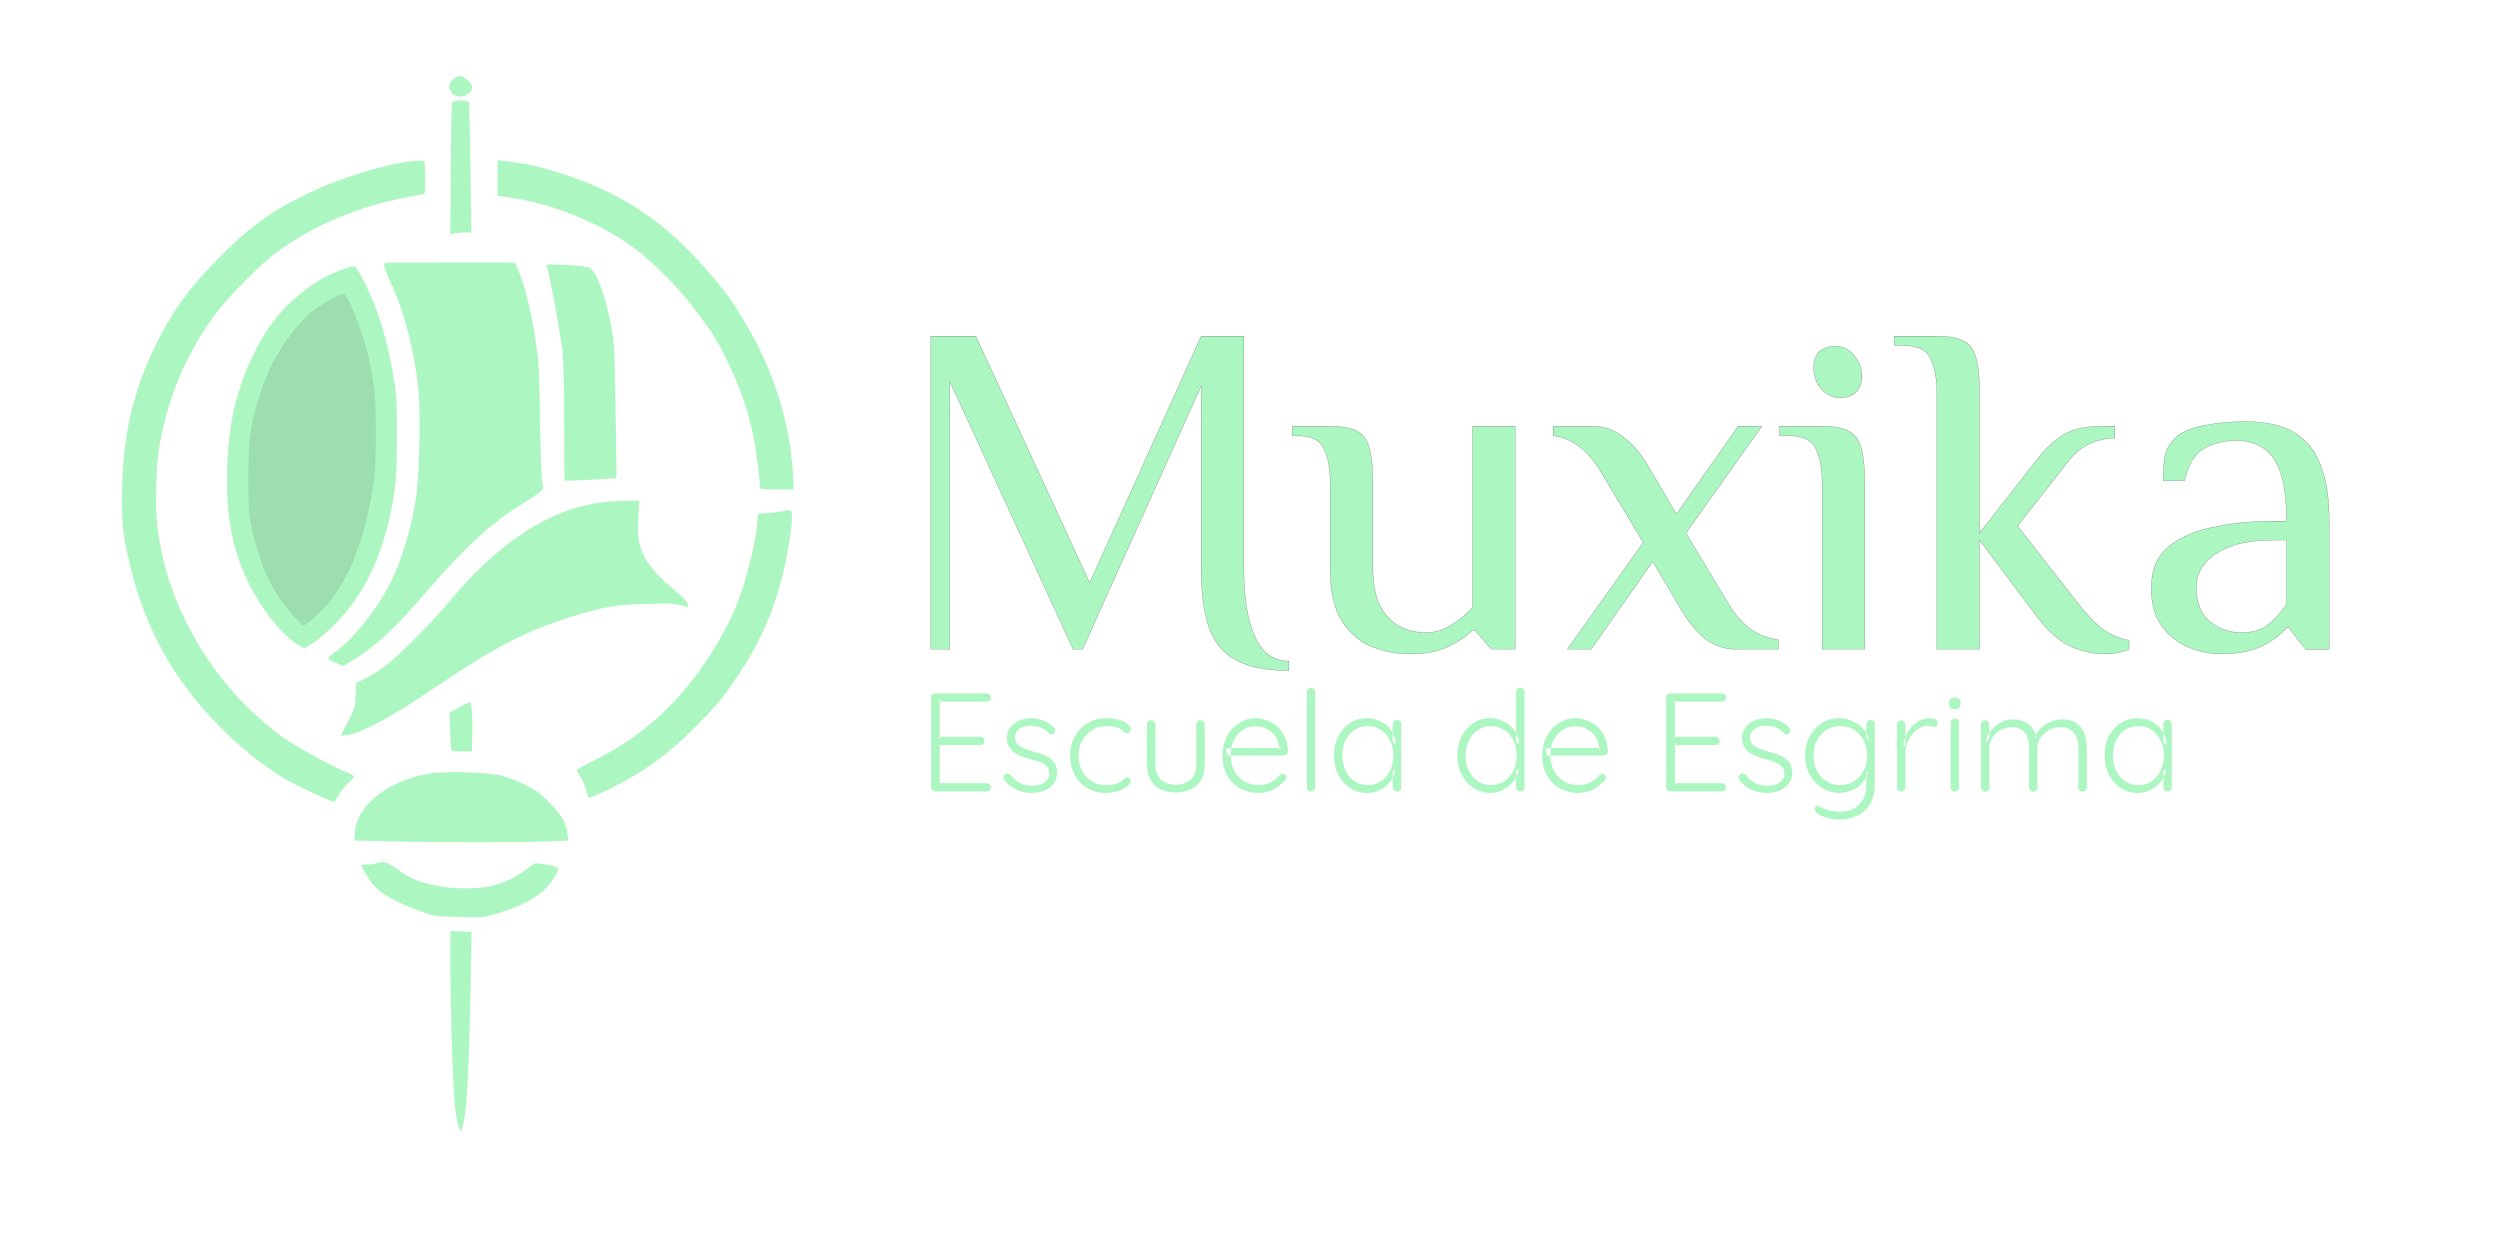 <?xml version="1.0" encoding="UTF-8" standalone="no"?>
<svg
   version="1.0"
   width="600"
   height="300"
   viewBox="0 0 450 225"
   preserveAspectRatio="xMidYMid"
   id="svg3"
   sodipodi:docname="muxika-esgrima-completo.svg"
   inkscape:version="1.4 (e7c3feb100, 2024-10-09)"
   inkscape:export-filename="LOGO-ESGRIMA-PALETA-COLORES-03.png"
   inkscape:export-xdpi="96"
   inkscape:export-ydpi="96"
   xml:space="preserve"
   xmlns:inkscape="http://www.inkscape.org/namespaces/inkscape"
   xmlns:sodipodi="http://sodipodi.sourceforge.net/DTD/sodipodi-0.dtd"
   xmlns="http://www.w3.org/2000/svg"
   xmlns:svg="http://www.w3.org/2000/svg"><defs
     id="defs3" /><sodipodi:namedview
     id="namedview3"
     pagecolor="#ffffff"
     bordercolor="#000000"
     borderopacity="0.25"
     inkscape:showpageshadow="2"
     inkscape:pageopacity="0.0"
     inkscape:pagecheckerboard="0"
     inkscape:deskcolor="#d1d1d1"
     inkscape:document-units="pt"
     inkscape:zoom="0.59326172"
     inkscape:cx="189.62963"
     inkscape:cy="187.10123"
     inkscape:window-width="1920"
     inkscape:window-height="1012"
     inkscape:window-x="0"
     inkscape:window-y="0"
     inkscape:window-maximized="1"
     inkscape:current-layer="g1"><inkscape:page
       x="0"
       y="0"
       width="450"
       height="225"
       id="page2"
       margin="0"
       bleed="0" /></sodipodi:namedview><g
     id="g1"
     transform="matrix(0.806,0,0,0.806,30.398,23.891)"><path
       style="font-size:48px;font-family:Philosopher;-inkscape-font-specification:Philosopher;white-space:pre;inline-size:173.517;fill:#acf7c1;fill-rule:evenodd;stroke:#000000;stroke-width:0.016"
       d="m 227.47,711.375 q -3.456,0 -5.424,-1.104 -1.92,-1.056 -2.688,-3.312 -0.768,-2.304 -0.768,-5.904 v -18.48 l -12,26.64 h -0.96 l -12.48,-27.12 v 27.12 h -1.92 v -31.68 h 4.56 l 11.52,24.96 11.28,-24.96 h 4.32 v 23.52 q 0,4.368 1.104,6.864 1.104,2.496 3.456,2.496 z m 12.336,-1.68 q -2.016,0 -3.888,-0.72 -1.872,-0.72 -3.072,-2.592 -1.2,-1.872 -1.2,-5.328 v -8.64 q 0,-2.16 -0.624,-3.456 -0.576,-1.344 -2.736,-1.344 h -0.48 v -0.96 h 3.84 q 1.68,0 2.592,0.432 0.96,0.432 1.344,1.68 0.384,1.248 0.384,3.648 v 8.64 q 0,2.4 0.768,3.84 0.768,1.392 1.968,2.016 1.248,0.624 2.544,0.624 1.44,0 2.64,-0.768 1.248,-0.768 2.16,-1.776 v -18.336 h 4.32 v 22.56 h -2.4 l -1.68,-1.92 h -0.24 q -0.912,0.912 -2.496,1.68 -1.584,0.72 -3.744,0.72 z m 15.84,-0.48 7.68,-10.8 -4.176,-6.96 q -2.016,-3.504 -4.944,-3.84 v -0.96 h 4.08 q 1.632,0 2.976,1.056 1.392,1.008 2.448,2.784 l 2.976,5.04 6.24,-8.88 h 2.4 l -7.68,10.8 4.176,6.96 q 1.968,3.456 5.184,3.84 v 0.96 h -4.32 q -1.632,0 -3.024,-1.008 -1.344,-1.056 -2.4,-2.832 l -2.976,-5.04 -6.24,8.88 z m 27.6,-25.44 q -1.104,0 -1.92,-0.912 -0.768,-0.912 -0.768,-2.16 0,-1.008 0.576,-1.584 0.624,-0.576 1.632,-0.576 1.104,0 1.872,0.912 0.816,0.912 0.816,2.16 0,1.008 -0.624,1.584 -0.576,0.576 -1.584,0.576 z m -1.824,25.44 v -16.8 q 0,-2.16 -0.624,-3.456 -0.576,-1.344 -2.736,-1.344 h -0.96 v -0.96 h 4.32 q 1.68,0 2.592,0.432 0.96,0.432 1.344,1.68 0.384,1.248 0.384,3.648 v 16.8 z m 28.656,0.48 q -1.824,0 -3.6,-0.816 -1.728,-0.864 -3.36,-3.024 l -5.76,-7.68 v 11.04 h -4.32 v -25.92 q 0,-2.16 -0.624,-3.456 -0.576,-1.344 -2.736,-1.344 h -0.96 v -0.96 h 4.32 q 1.68,0 2.592,0.432 0.96,0.432 1.344,1.68 0.384,1.248 0.384,3.648 v 14.16 l 6,-7.68 q 1.104,-1.392 2.496,-2.256 1.392,-0.864 3.744,-0.864 h 1.44 v 1.2 q -1.248,0 -2.448,0.528 -1.2,0.528 -2.112,1.632 l -5.28,6.72 6,7.68 q 1.392,1.824 2.592,2.736 1.248,0.912 2.688,1.152 v 0.912 q -0.384,0.192 -1.056,0.336 -0.624,0.144 -1.344,0.144 z m 11.616,0 q -1.008,0 -2.208,-0.336 -1.152,-0.288 -2.256,-1.056 -1.104,-0.768 -1.824,-2.064 -0.672,-1.296 -0.672,-3.264 0,-2.64 1.68,-4.08 1.728,-1.44 4.512,-2.016 2.832,-0.624 6.048,-0.624 h 1.44 q 0,-3.36 -0.672,-5.088 -0.672,-1.776 -1.824,-2.4 -1.104,-0.672 -2.544,-0.672 -2.016,0 -3.408,0.864 -1.344,0.864 -1.872,3.216 h -2.16 q 0,-1.248 0.144,-2.304 0.144,-1.104 1.056,-2.016 0.912,-0.912 2.976,-1.296 2.064,-0.384 4.224,-0.384 1.632,0 3.12,0.384 1.536,0.384 2.688,1.44 1.2,1.008 1.872,3.024 0.72,1.968 0.72,5.232 v 12.96 h -2.4 l -1.68,-2.16 h -0.24 q -0.72,0.912 -2.352,1.776 -1.632,0.864 -4.368,0.864 z m 2.16,-2.16 q 1.776,0 2.784,-0.864 1.056,-0.912 1.776,-2.016 v -6.48 h -1.44 q -3.6,0 -5.664,1.344 -2.016,1.296 -2.016,3.456 0,2.352 1.392,3.456 1.392,1.104 3.168,1.104 z"
       id="text6"
       transform="matrix(2.207,0,0,2.207,-251.891,-1449.886)"
       aria-label="Muxika" /><path
       style="font-size:6.685px;font-family:Quicksand;-inkscape-font-specification:Quicksand;white-space:pre;inline-size:173.517;fill:#acf7c1;fill-rule:evenodd;stroke-width:1.6"
       d="m 187.93,704.536 h 2.453 q 0.08,0 0.14,0.06 0.06,0.053 0.06,0.14 0,0.087 -0.06,0.14 -0.06,0.053 -0.14,0.053 h -2.3 l 0.067,-0.114 v 1.878 l -0.073,-0.087 h 2.005 q 0.08,0 0.14,0.06 0.06,0.06 0.06,0.14 0,0.087 -0.06,0.14 -0.06,0.053 -0.14,0.053 h -1.992 l 0.06,-0.067 v 1.925 l -0.033,-0.04 h 2.266 q 0.08,0 0.14,0.06 0.06,0.06 0.06,0.14 0,0.087 -0.06,0.14 -0.06,0.053 -0.14,0.053 h -2.453 q -0.08,0 -0.14,-0.06 -0.06,-0.06 -0.06,-0.14 v -4.278 q 0,-0.08 0.06,-0.14 0.06,-0.06 0.14,-0.06 z m 3.302,4.138 q -0.053,-0.08 -0.053,-0.154 0.007,-0.08 0.087,-0.127 0.053,-0.047 0.12,-0.04 0.073,0.007 0.134,0.067 0.18,0.234 0.435,0.381 0.261,0.14 0.615,0.14 0.187,0 0.368,-0.06 0.187,-0.067 0.307,-0.194 0.12,-0.134 0.12,-0.334 0,-0.207 -0.12,-0.334 -0.12,-0.127 -0.314,-0.201 -0.187,-0.073 -0.401,-0.127 -0.227,-0.06 -0.441,-0.134 -0.214,-0.08 -0.381,-0.194 -0.16,-0.12 -0.261,-0.287 -0.1,-0.167 -0.1,-0.408 0,-0.281 0.154,-0.495 0.154,-0.214 0.414,-0.334 0.267,-0.12 0.602,-0.12 0.167,0 0.361,0.047 0.194,0.04 0.381,0.14 0.187,0.1 0.334,0.274 0.06,0.06 0.06,0.14 0,0.073 -0.067,0.134 -0.053,0.04 -0.127,0.04 -0.067,0 -0.114,-0.053 -0.16,-0.18 -0.381,-0.274 -0.221,-0.094 -0.475,-0.094 -0.194,0 -0.368,0.067 -0.167,0.06 -0.281,0.187 -0.114,0.127 -0.114,0.334 0.013,0.194 0.134,0.314 0.127,0.12 0.328,0.201 0.207,0.08 0.461,0.147 0.214,0.053 0.408,0.127 0.201,0.073 0.348,0.187 0.154,0.107 0.241,0.274 0.094,0.167 0.094,0.421 0,0.294 -0.167,0.508 -0.16,0.214 -0.435,0.328 -0.274,0.114 -0.608,0.114 -0.361,0 -0.702,-0.14 -0.334,-0.14 -0.595,-0.468 z m 4.833,-2.955 q 0.321,0 0.588,0.073 0.267,0.067 0.428,0.187 0.167,0.12 0.167,0.261 0,0.067 -0.047,0.134 -0.047,0.06 -0.127,0.06 -0.08,0 -0.134,-0.04 -0.047,-0.04 -0.1,-0.094 -0.047,-0.053 -0.14,-0.1 -0.087,-0.04 -0.247,-0.073 -0.16,-0.033 -0.368,-0.033 -0.374,0 -0.675,0.187 -0.301,0.187 -0.475,0.508 -0.174,0.314 -0.174,0.709 0,0.401 0.167,0.722 0.167,0.321 0.461,0.508 0.294,0.18 0.689,0.18 0.267,0 0.414,-0.047 0.147,-0.047 0.254,-0.107 0.127,-0.073 0.18,-0.14 0.06,-0.073 0.154,-0.073 0.087,0 0.127,0.053 0.047,0.047 0.047,0.127 0,0.107 -0.16,0.241 -0.154,0.127 -0.428,0.227 -0.274,0.094 -0.628,0.094 -0.501,0 -0.882,-0.234 -0.374,-0.234 -0.588,-0.635 -0.207,-0.408 -0.207,-0.916 0,-0.488 0.214,-0.889 0.214,-0.401 0.595,-0.642 0.388,-0.247 0.896,-0.247 z m 4.512,0.1 q 0.087,0 0.14,0.06 0.06,0.06 0.06,0.14 v 1.885 q 0,0.662 -0.374,1.009 -0.374,0.348 -1.009,0.348 -0.628,0 -1.003,-0.348 -0.368,-0.348 -0.368,-1.009 v -1.885 q 0,-0.08 0.053,-0.14 0.06,-0.06 0.147,-0.06 0.087,0 0.14,0.06 0.06,0.06 0.06,0.14 v 1.885 q 0,0.481 0.254,0.735 0.261,0.247 0.715,0.247 0.461,0 0.722,-0.247 0.261,-0.254 0.261,-0.735 v -1.885 q 0,-0.08 0.053,-0.14 0.053,-0.06 0.147,-0.06 z m 2.794,3.463 q -0.515,0 -0.909,-0.221 -0.394,-0.221 -0.615,-0.615 -0.221,-0.394 -0.221,-0.922 0,-0.568 0.221,-0.969 0.227,-0.401 0.582,-0.615 0.361,-0.221 0.762,-0.221 0.294,0 0.568,0.107 0.281,0.1 0.495,0.307 0.221,0.201 0.348,0.495 0.134,0.294 0.147,0.682 -0.007,0.08 -0.067,0.14 -0.06,0.053 -0.14,0.053 h -2.681 l -0.08,-0.361 h 2.634 l -0.087,0.08 v -0.134 q -0.027,-0.314 -0.201,-0.535 -0.174,-0.221 -0.421,-0.334 -0.247,-0.114 -0.515,-0.114 -0.201,0 -0.414,0.08 -0.207,0.08 -0.381,0.254 -0.167,0.167 -0.274,0.434 -0.107,0.261 -0.107,0.622 0,0.394 0.16,0.715 0.16,0.321 0.461,0.508 0.307,0.187 0.729,0.187 0.234,0 0.421,-0.067 0.187,-0.067 0.328,-0.174 0.14,-0.114 0.234,-0.234 0.073,-0.06 0.147,-0.06 0.067,0 0.114,0.053 0.053,0.053 0.053,0.12 0,0.08 -0.067,0.14 -0.201,0.241 -0.521,0.421 -0.321,0.174 -0.702,0.174 z m 2.674,-0.267 q 0,0.08 -0.06,0.14 -0.06,0.06 -0.14,0.06 -0.087,0 -0.147,-0.06 -0.053,-0.06 -0.053,-0.14 v -4.546 q 0,-0.08 0.06,-0.14 0.06,-0.06 0.14,-0.06 0.087,0 0.14,0.06 0.06,0.06 0.06,0.14 z m 3.897,-3.215 q 0.087,0 0.14,0.06 0.06,0.06 0.06,0.147 v 3.008 q 0,0.08 -0.06,0.14 -0.06,0.06 -0.14,0.06 -0.087,0 -0.147,-0.06 -0.053,-0.06 -0.053,-0.14 v -0.795 l 0.114,-0.053 q 0,0.187 -0.107,0.381 -0.1,0.194 -0.281,0.361 -0.18,0.167 -0.428,0.274 -0.241,0.1 -0.521,0.1 -0.455,0 -0.816,-0.234 -0.354,-0.234 -0.562,-0.642 -0.201,-0.408 -0.201,-0.916 0,-0.521 0.207,-0.916 0.207,-0.401 0.562,-0.628 0.354,-0.227 0.802,-0.227 0.287,0 0.535,0.1 0.254,0.1 0.441,0.274 0.187,0.174 0.287,0.401 0.107,0.221 0.107,0.461 l -0.14,-0.1 v -0.849 q 0,-0.087 0.053,-0.147 0.06,-0.06 0.147,-0.06 z m -1.39,3.108 q 0.354,0 0.628,-0.18 0.274,-0.187 0.428,-0.508 0.16,-0.328 0.16,-0.729 0,-0.394 -0.16,-0.709 -0.154,-0.314 -0.428,-0.501 -0.274,-0.187 -0.628,-0.187 -0.348,0 -0.628,0.18 -0.274,0.18 -0.435,0.495 -0.154,0.314 -0.154,0.722 0,0.401 0.154,0.729 0.16,0.321 0.435,0.508 0.274,0.18 0.628,0.18 z m 7.266,-4.639 q 0.087,0 0.14,0.06 0.06,0.053 0.06,0.14 v 4.546 q 0,0.08 -0.06,0.14 -0.06,0.06 -0.14,0.06 -0.087,0 -0.147,-0.06 -0.053,-0.06 -0.053,-0.14 v -0.795 l 0.114,-0.094 q 0,0.187 -0.1,0.394 -0.1,0.201 -0.287,0.374 -0.18,0.174 -0.428,0.281 -0.241,0.107 -0.521,0.107 -0.448,0 -0.809,-0.234 -0.354,-0.234 -0.562,-0.635 -0.207,-0.401 -0.207,-0.916 0,-0.508 0.207,-0.909 0.207,-0.408 0.562,-0.635 0.354,-0.234 0.802,-0.234 0.274,0 0.521,0.1 0.247,0.1 0.435,0.274 0.194,0.174 0.301,0.401 0.114,0.221 0.114,0.461 l -0.14,-0.1 v -2.386 q 0,-0.08 0.053,-0.14 0.06,-0.06 0.147,-0.06 z m -1.39,4.639 q 0.361,0 0.628,-0.18 0.274,-0.187 0.428,-0.501 0.16,-0.321 0.16,-0.729 0,-0.401 -0.16,-0.715 -0.154,-0.321 -0.428,-0.501 -0.274,-0.187 -0.628,-0.187 -0.348,0 -0.628,0.187 -0.274,0.18 -0.435,0.501 -0.154,0.314 -0.154,0.715 0,0.401 0.154,0.722 0.16,0.321 0.435,0.508 0.281,0.18 0.628,0.18 z m 4.185,0.374 q -0.515,0 -0.909,-0.221 -0.394,-0.221 -0.615,-0.615 -0.221,-0.394 -0.221,-0.922 0,-0.568 0.221,-0.969 0.227,-0.401 0.582,-0.615 0.361,-0.221 0.762,-0.221 0.294,0 0.568,0.107 0.281,0.1 0.495,0.307 0.221,0.201 0.348,0.495 0.134,0.294 0.147,0.682 -0.007,0.08 -0.067,0.14 -0.06,0.053 -0.14,0.053 h -2.681 l -0.08,-0.361 h 2.634 l -0.087,0.08 v -0.134 q -0.027,-0.314 -0.201,-0.535 -0.174,-0.221 -0.421,-0.334 -0.247,-0.114 -0.515,-0.114 -0.201,0 -0.414,0.08 -0.207,0.08 -0.381,0.254 -0.167,0.167 -0.274,0.434 -0.107,0.261 -0.107,0.622 0,0.394 0.16,0.715 0.16,0.321 0.461,0.508 0.307,0.187 0.729,0.187 0.234,0 0.421,-0.067 0.187,-0.067 0.328,-0.174 0.14,-0.114 0.234,-0.234 0.073,-0.06 0.147,-0.06 0.067,0 0.114,0.053 0.053,0.053 0.053,0.12 0,0.08 -0.067,0.14 -0.201,0.241 -0.521,0.421 -0.321,0.174 -0.702,0.174 z m 4.358,-4.746 h 2.453 q 0.08,0 0.14,0.06 0.06,0.053 0.06,0.14 0,0.087 -0.06,0.14 -0.06,0.053 -0.14,0.053 h -2.3 l 0.067,-0.114 v 1.878 l -0.073,-0.087 h 2.005 q 0.08,0 0.14,0.06 0.06,0.06 0.06,0.14 0,0.087 -0.06,0.14 -0.06,0.053 -0.14,0.053 h -1.992 l 0.06,-0.067 v 1.925 l -0.033,-0.04 h 2.266 q 0.08,0 0.14,0.06 0.06,0.06 0.06,0.14 0,0.087 -0.06,0.14 -0.06,0.053 -0.14,0.053 h -2.453 q -0.08,0 -0.14,-0.06 -0.06,-0.06 -0.06,-0.14 v -4.278 q 0,-0.08 0.06,-0.14 0.06,-0.06 0.14,-0.06 z m 3.302,4.138 q -0.053,-0.08 -0.053,-0.154 0.007,-0.08 0.087,-0.127 0.053,-0.047 0.12,-0.04 0.073,0.007 0.134,0.067 0.18,0.234 0.435,0.381 0.261,0.14 0.615,0.14 0.187,0 0.368,-0.06 0.187,-0.067 0.307,-0.194 0.12,-0.134 0.12,-0.334 0,-0.207 -0.12,-0.334 -0.12,-0.127 -0.314,-0.201 -0.187,-0.073 -0.401,-0.127 -0.227,-0.06 -0.441,-0.134 -0.214,-0.08 -0.381,-0.194 -0.16,-0.12 -0.261,-0.287 -0.1,-0.167 -0.1,-0.408 0,-0.281 0.154,-0.495 0.154,-0.214 0.414,-0.334 0.267,-0.12 0.602,-0.12 0.167,0 0.361,0.047 0.194,0.04 0.381,0.14 0.187,0.1 0.334,0.274 0.06,0.06 0.06,0.14 0,0.073 -0.067,0.134 -0.053,0.04 -0.127,0.04 -0.067,0 -0.114,-0.053 -0.16,-0.18 -0.381,-0.274 -0.221,-0.094 -0.475,-0.094 -0.194,0 -0.368,0.067 -0.167,0.06 -0.281,0.187 -0.114,0.127 -0.114,0.334 0.013,0.194 0.134,0.314 0.127,0.12 0.328,0.201 0.207,0.08 0.461,0.147 0.214,0.053 0.408,0.127 0.201,0.073 0.348,0.187 0.154,0.107 0.241,0.274 0.094,0.167 0.094,0.421 0,0.294 -0.167,0.508 -0.16,0.214 -0.434,0.328 -0.274,0.114 -0.608,0.114 -0.361,0 -0.702,-0.14 -0.334,-0.14 -0.595,-0.468 z m 4.753,-2.955 q 0.301,0 0.555,0.107 0.254,0.1 0.441,0.267 0.194,0.16 0.301,0.348 0.107,0.18 0.107,0.348 l -0.114,-0.16 v -0.622 q 0,-0.087 0.053,-0.147 0.06,-0.06 0.147,-0.06 0.094,0 0.147,0.06 0.053,0.06 0.053,0.147 v 2.894 q 0,0.535 -0.221,0.902 -0.221,0.368 -0.602,0.555 -0.374,0.194 -0.856,0.194 -0.234,0 -0.495,-0.06 -0.254,-0.06 -0.441,-0.154 -0.18,-0.094 -0.201,-0.194 -0.053,-0.06 -0.053,-0.12 0.007,-0.053 0.06,-0.094 0.067,-0.047 0.14,-0.013 0.073,0.04 0.221,0.1 0.067,0.02 0.18,0.06 0.114,0.04 0.267,0.067 0.16,0.033 0.334,0.033 0.602,0 0.929,-0.348 0.334,-0.341 0.334,-0.902 v -0.642 l 0.073,0.02 q -0.06,0.241 -0.201,0.421 -0.134,0.18 -0.321,0.307 -0.187,0.12 -0.408,0.18 -0.214,0.067 -0.428,0.067 -0.461,0 -0.829,-0.234 -0.368,-0.234 -0.588,-0.635 -0.214,-0.401 -0.214,-0.916 0,-0.508 0.214,-0.909 0.221,-0.408 0.582,-0.635 0.368,-0.234 0.829,-0.234 z m 0.047,0.374 q -0.368,0 -0.662,0.187 -0.287,0.18 -0.455,0.501 -0.16,0.314 -0.16,0.715 0,0.401 0.16,0.722 0.167,0.321 0.455,0.508 0.294,0.18 0.662,0.18 0.368,0 0.655,-0.18 0.287,-0.18 0.455,-0.495 0.167,-0.321 0.167,-0.735 0,-0.414 -0.167,-0.729 -0.167,-0.321 -0.455,-0.495 -0.287,-0.18 -0.655,-0.18 z m 2.901,3.122 q -0.094,0 -0.147,-0.06 -0.053,-0.06 -0.053,-0.14 v -2.995 q 0,-0.08 0.053,-0.14 0.06,-0.06 0.147,-0.06 0.087,0 0.14,0.06 0.06,0.06 0.06,0.14 v 1.003 l -0.1,0.02 q 0.02,-0.234 0.114,-0.461 0.1,-0.234 0.267,-0.428 0.167,-0.194 0.394,-0.314 0.234,-0.12 0.521,-0.12 0.12,0 0.234,0.053 0.114,0.047 0.114,0.16 0,0.1 -0.053,0.154 -0.053,0.053 -0.127,0.053 -0.06,0 -0.134,-0.033 -0.067,-0.033 -0.18,-0.033 -0.187,0 -0.374,0.114 -0.187,0.107 -0.341,0.294 -0.154,0.187 -0.247,0.421 -0.087,0.227 -0.087,0.461 v 1.651 q 0,0.08 -0.06,0.14 -0.06,0.06 -0.14,0.06 z m 2.761,-0.201 q 0,0.08 -0.06,0.14 -0.06,0.06 -0.14,0.06 -0.087,0 -0.147,-0.06 -0.053,-0.06 -0.053,-0.14 v -3.075 q 0,-0.08 0.053,-0.14 0.06,-0.06 0.147,-0.06 0.087,0 0.14,0.06 0.06,0.06 0.06,0.14 z m -0.201,-3.723 q -0.14,0 -0.214,-0.06 -0.067,-0.067 -0.067,-0.187 v -0.067 q 0,-0.12 0.073,-0.18 0.08,-0.067 0.214,-0.067 0.127,0 0.194,0.067 0.073,0.06 0.073,0.18 v 0.067 q 0,0.12 -0.073,0.187 -0.067,0.06 -0.201,0.06 z m 2.781,0.481 q 0.414,0 0.709,0.221 0.294,0.214 0.401,0.642 l -0.094,0.027 0.04,-0.12 q 0.087,-0.201 0.287,-0.374 0.207,-0.18 0.468,-0.287 0.261,-0.107 0.528,-0.107 0.421,0 0.675,0.18 0.261,0.18 0.374,0.488 0.12,0.301 0.12,0.682 v 1.892 q 0,0.08 -0.06,0.14 -0.053,0.06 -0.14,0.06 -0.087,0 -0.147,-0.06 -0.053,-0.06 -0.053,-0.14 v -1.872 q 0,-0.274 -0.087,-0.501 -0.087,-0.227 -0.274,-0.361 -0.187,-0.134 -0.501,-0.134 -0.274,0 -0.528,0.134 -0.247,0.134 -0.408,0.361 -0.154,0.227 -0.154,0.501 v 1.872 q 0,0.08 -0.06,0.14 -0.053,0.06 -0.14,0.06 -0.087,0 -0.147,-0.06 -0.053,-0.06 -0.053,-0.14 v -1.892 q 0,-0.274 -0.08,-0.495 -0.08,-0.221 -0.261,-0.348 -0.18,-0.134 -0.488,-0.134 -0.274,0 -0.521,0.134 -0.241,0.127 -0.394,0.348 -0.147,0.221 -0.147,0.495 v 1.892 q 0,0.08 -0.06,0.14 -0.06,0.06 -0.14,0.06 -0.094,0 -0.147,-0.06 -0.053,-0.06 -0.053,-0.14 v -2.995 q 0,-0.08 0.053,-0.14 0.06,-0.06 0.147,-0.06 0.087,0 0.14,0.06 0.06,0.06 0.06,0.14 v 0.622 l -0.18,0.247 q 0.02,-0.201 0.127,-0.401 0.114,-0.201 0.294,-0.361 0.18,-0.16 0.408,-0.254 0.234,-0.1 0.488,-0.1 z m 7.36,0.027 q 0.087,0 0.14,0.06 0.06,0.06 0.06,0.147 v 3.008 q 0,0.08 -0.06,0.14 -0.06,0.06 -0.14,0.06 -0.087,0 -0.147,-0.06 -0.053,-0.06 -0.053,-0.14 v -0.795 l 0.114,-0.053 q 0,0.187 -0.107,0.381 -0.1,0.194 -0.281,0.361 -0.18,0.167 -0.428,0.274 -0.241,0.1 -0.521,0.1 -0.455,0 -0.816,-0.234 -0.354,-0.234 -0.562,-0.642 -0.201,-0.408 -0.201,-0.916 0,-0.521 0.207,-0.916 0.207,-0.401 0.562,-0.628 0.354,-0.227 0.802,-0.227 0.287,0 0.535,0.1 0.254,0.1 0.441,0.274 0.187,0.174 0.287,0.401 0.107,0.221 0.107,0.461 l -0.14,-0.1 v -0.849 q 0,-0.087 0.053,-0.147 0.06,-0.06 0.147,-0.06 z m -1.39,3.108 q 0.354,0 0.628,-0.18 0.274,-0.187 0.428,-0.508 0.16,-0.328 0.16,-0.729 0,-0.394 -0.16,-0.709 -0.154,-0.314 -0.428,-0.501 -0.274,-0.187 -0.628,-0.187 -0.348,0 -0.628,0.18 -0.274,0.18 -0.434,0.495 -0.154,0.314 -0.154,0.722 0,0.401 0.154,0.729 0.16,0.321 0.434,0.508 0.274,0.18 0.628,0.18 z"
       id="text1"
       transform="matrix(4.685,0,0,4.685,-709.308,-3175.544)"
       aria-label="Escuela de Esgrima" /></g><g
     transform="matrix(0.025,0,0,-0.025,-42.19,234.855)"
     fill="#000000"
     stroke="none"
     id="g3"
     style="fill:#acf7c1;fill-opacity:1;stroke:none;stroke-width:16;stroke-dasharray:none;stroke-opacity:1"><path
       d="m 5063,8809 c 33,-36 34,-53 2,-84 -35,-36 -96,-35 -124,1 -30,38 -26,68 11,99 38,32 71,28 111,-16 z m 1,-161 c 3,-13 8,-227 11,-475 l 7,-453 h -54 c -29,0 -63,-3 -75,-6 l -23,-6 3,468 c 1,258 6,475 10,482 5,7 30,12 62,12 49,0 55,-3 59,-22 z m -316,-530 c 2,-104 1,-117 -15,-122 -10,-2 -58,-12 -108,-21 -351,-63 -683,-203 -955,-404 -104,-77 -341,-317 -426,-431 -212,-285 -342,-589 -410,-962 -21,-117 -30,-428 -15,-558 28,-246 90,-458 199,-684 164,-337 387,-609 687,-837 84,-63 350,-211 469,-261 75,-31 76,-35 28,-75 -24,-20 -57,-60 -74,-89 -16,-30 -31,-54 -33,-54 -18,0 -239,101 -320,146 -257,143 -531,390 -744,672 -180,238 -318,531 -396,842 -62,249 -69,305 -69,540 0,416 76,755 246,1097 119,242 234,399 447,616 239,244 414,366 726,505 236,106 592,203 725,198 l 35,-1 z m 692,101 c 101,-15 312,-76 450,-130 346,-136 612,-325 875,-626 149,-169 207,-251 312,-433 188,-327 299,-691 320,-1047 l 6,-113 h -121 c -67,0 -122,3 -122,8 -1,64 -26,265 -46,367 -35,171 -87,331 -167,501 -76,165 -118,236 -232,389 -158,213 -358,409 -540,528 -235,153 -554,274 -812,308 l -93,13 v 128 129 l 53,-6 c 28,-3 81,-10 117,-16 z m -12,-791 c 42,-97 95,-327 122,-528 18,-128 22,-223 26,-540 3,-220 10,-406 16,-434 11,-48 10,-50 -19,-76 -17,-15 -72,-52 -124,-83 -202,-119 -420,-318 -681,-622 -231,-269 -368,-398 -516,-489 l -93,-58 -54,23 c -30,12 -55,27 -55,33 0,6 26,29 57,51 130,93 297,305 396,501 73,147 144,380 178,591 26,161 37,593 20,783 -24,258 -99,557 -191,758 -61,135 -68,159 -44,164 10,1 223,3 474,3 h 455 z m 509,36 c 49,-32 115,-217 154,-433 19,-102 22,-175 29,-596 5,-264 7,-481 6,-482 -5,-5 -369,-24 -373,-19 -2,2 -4,181 -3,397 0,217 -5,450 -11,519 -10,113 -95,577 -114,624 -8,19 -3,19 141,12 104,-5 156,-11 171,-22 z m -1632,-89 c 100,-197 160,-386 208,-650 31,-176 32,-187 32,-470 0,-306 -7,-380 -52,-583 -71,-327 -205,-586 -403,-782 -53,-52 -122,-110 -153,-129 l -58,-34 -36,19 c -101,53 -246,225 -342,404 -135,255 -188,513 -178,868 5,196 34,401 72,515 7,23 23,74 34,112 23,81 121,282 178,367 96,144 209,254 360,352 78,50 236,117 268,113 14,-1 34,-30 70,-102 z M 6283,5657 c -6,-140 2,-186 48,-279 32,-62 116,-155 210,-230 78,-63 113,-107 97,-123 -2,-2 -26,3 -53,11 -41,13 -85,15 -245,10 -222,-6 -308,-21 -534,-91 -331,-103 -553,-218 -994,-516 -296,-201 -524,-324 -619,-336 l -53,-6 52,99 c 50,95 52,103 56,190 l 4,91 66,32 c 36,18 100,58 141,89 101,76 333,308 457,457 363,439 735,679 1119,724 39,5 112,9 162,10 l 93,1 z m 1107,8 c 0,-75 -39,-304 -74,-437 -67,-257 -163,-471 -315,-698 -108,-161 -138,-197 -296,-359 -170,-174 -335,-301 -523,-402 -131,-71 -250,-125 -257,-117 -1,2 -10,28 -19,59 -8,30 -27,72 -41,93 -14,20 -25,41 -25,45 0,5 55,36 123,69 326,160 586,389 799,702 123,182 202,335 265,515 45,129 104,379 111,470 l 7,90 85,7 c 47,3 99,11 115,16 37,11 45,1 45,-53 z M 5085,4278 c 3,-35 5,-115 3,-178 l -3,-115 -72,-1 c -59,-1 -73,2 -77,15 -2,9 -6,72 -8,141 l -3,125 70,37 c 39,21 73,38 77,38 3,0 9,-28 13,-62 z m 215,-469 c 41,-10 117,-39 168,-65 77,-38 108,-60 174,-127 89,-90 122,-147 132,-223 l 6,-51 -121,-6 c -158,-9 -867,-9 -1178,0 l -243,6 4,57 c 14,194 241,375 533,424 113,20 423,11 525,-15 z m -751,-674 c 98,-69 148,-90 274,-116 124,-26 289,-28 397,-5 90,19 197,70 265,127 48,39 52,41 100,34 27,-3 67,-10 88,-16 45,-12 44,-24 -11,-107 -63,-96 -193,-174 -385,-232 -107,-32 -108,-32 -285,-28 -169,4 -181,6 -267,37 -169,61 -287,125 -340,183 -39,44 -95,133 -95,153 0,3 21,5 48,6 26,0 56,4 67,9 40,17 67,9 144,-45 z m 528,-795 c -13,-667 -28,-951 -58,-1055 l -11,-39 -15,27 c -8,16 -21,78 -28,140 -16,122 -35,714 -35,1060 v 217 l 77,-2 76,-3 z"
       id="path1"
       style="fill:#acf7c1;fill-opacity:1;stroke:none;stroke-width:16;stroke-dasharray:none;stroke-opacity:1"
       sodipodi:nodetypes="ccccccccsccccscccccccccccscscccsccccccccccccscccccccccccccccccccccsccccccscccccsccccccccsccccccccccccccccsccccccccccccccccscccccccscccccccsccccccccscccccccccccccccccccccccsccccccccscccc" /><path
       d="m 5073,6281 c -87,-55 -101,-157 -32,-236 66,-74 172,-66 227,18 67,100 6,224 -115,234 -36,3 -56,-1 -80,-16 z"
       id="path2"
       style="fill:#acf7c1;fill-opacity:1;stroke:none;stroke-width:16;stroke-dasharray:none;stroke-opacity:1" /><path
       d="m 4073,7241 c -142,-75 -227,-157 -343,-326 -115,-170 -201,-401 -241,-650 -18,-109 -18,-516 -1,-615 36,-199 105,-393 185,-522 55,-88 176,-232 199,-236 20,-4 141,109 207,192 56,72 144,233 161,295 6,24 23,69 36,100 30,67 87,318 105,456 17,137 17,534 1,665 -21,164 -58,313 -113,460 -56,152 -87,214 -109,217 -8,2 -48,-15 -87,-36 z"
       id="path3"
       style="fill:#9cdeaf;fill-opacity:1;stroke:none;stroke-width:16;stroke-dasharray:none;stroke-opacity:1" /></g></svg>
